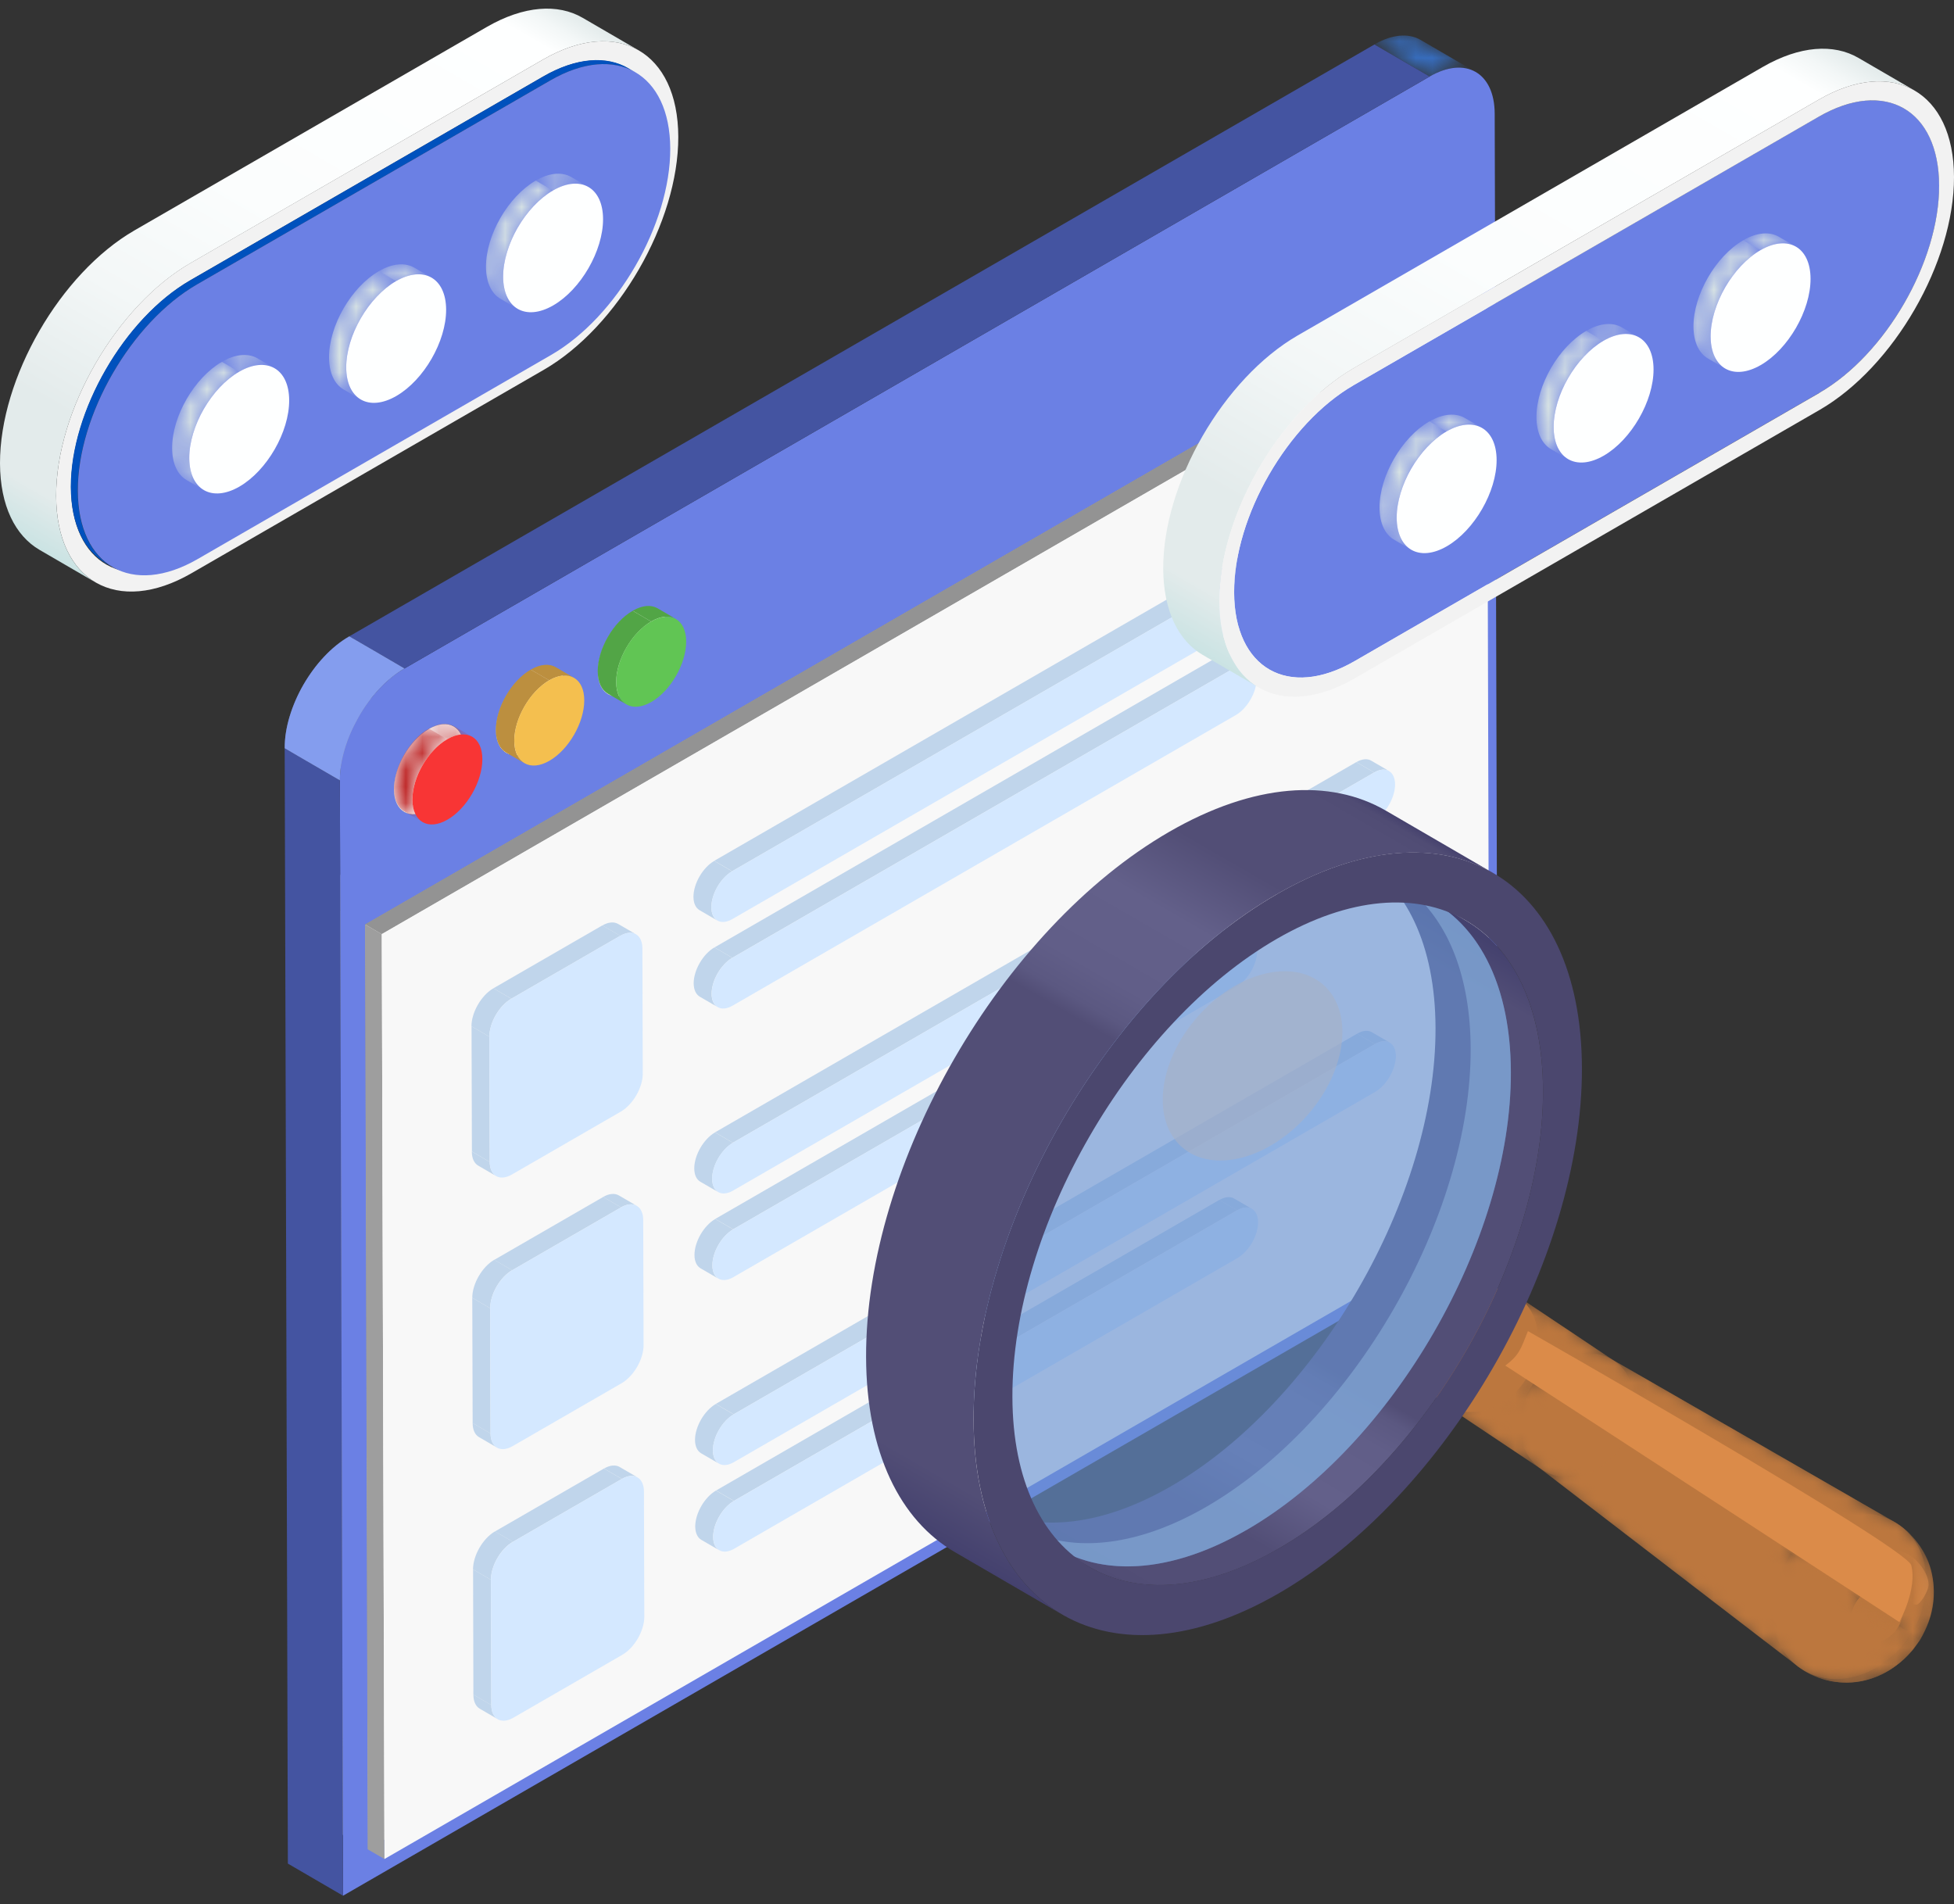 <svg width="118" height="115" viewBox="0 0 118 115" fill="none" xmlns="http://www.w3.org/2000/svg">
<rect x="0" y="0" width="118" height="115" fill="#333333" stroke="none"/>
<path d="M88.951 73.149L85.614 71.214L85.458 15.362L88.79 17.297L88.951 73.149Z" fill="#2D5A9D"/>
<mask id="mask0_1462_2376" style="mask-type:luminance" maskUnits="userSpaceOnUse" x="83" y="2" width="7" height="3">
<path d="M85.787 2.41L89.12 4.35C88.408 3.936 87.42 3.994 86.335 4.621L83.002 2.681C84.092 2.054 85.075 1.996 85.787 2.41Z" fill="white"/>
</mask>
<g mask="url(#mask0_1462_2376)">
<path d="M86.335 4.621L83.002 2.681C84.092 2.054 85.075 1.996 85.787 2.41L89.12 4.35C88.408 3.936 87.42 3.994 86.335 4.621Z" fill="#376DBE"/>
</g>
<path d="M22.211 111.68L18.878 109.745L85.613 71.214L88.95 73.149L22.211 111.68Z" fill="#2A5391"/>
<mask id="mask1_1462_2376" style="mask-type:luminance" maskUnits="userSpaceOnUse" x="36" y="37" width="5" height="4">
<path d="M36.827 37.239C37.939 37.884 39.051 38.529 40.159 39.179C40.053 39.526 39.901 39.873 39.71 40.198C38.598 39.553 37.485 38.908 36.377 38.258C36.564 37.933 36.72 37.586 36.827 37.239Z" fill="white"/>
</mask>
<g mask="url(#mask1_1462_2376)">
<path d="M36.72 41.92L33.388 39.98C33.77 40.202 34.304 40.171 34.891 39.833C36.057 39.161 37.005 37.524 37 36.18C37 35.513 36.764 35.046 36.382 34.823L39.714 36.763C40.093 36.986 40.328 37.453 40.333 38.12C40.333 39.464 39.394 41.097 38.224 41.773C37.636 42.111 37.107 42.142 36.72 41.92Z" fill="#376DBE"/>
</g>
<mask id="mask2_1462_2376" style="mask-type:luminance" maskUnits="userSpaceOnUse" x="36" y="37" width="5" height="3">
<path d="M36.827 37.239V37.226C37.944 37.871 39.056 38.516 40.164 39.166V39.179C39.047 38.534 37.935 37.889 36.827 37.239Z" fill="white"/>
</mask>
<g mask="url(#mask2_1462_2376)">
<path d="M36.72 41.92L33.388 39.98C33.77 40.202 34.304 40.171 34.891 39.833C36.057 39.161 37.005 37.524 37 36.18C37 35.513 36.764 35.046 36.382 34.823L39.714 36.763C40.093 36.986 40.328 37.453 40.333 38.12C40.333 39.464 39.394 41.097 38.224 41.773C37.636 42.111 37.107 42.142 36.72 41.92Z" fill="#376DBE"/>
</g>
<mask id="mask3_1462_2376" style="mask-type:luminance" maskUnits="userSpaceOnUse" x="33" y="38" width="7" height="5">
<path d="M34.887 39.833C35.47 39.495 35.999 38.921 36.377 38.258C37.49 38.903 38.602 39.548 39.71 40.198C39.327 40.856 38.802 41.435 38.219 41.773C37.632 42.111 37.103 42.142 36.716 41.92L33.383 39.98C33.766 40.202 34.3 40.171 34.887 39.833Z" fill="white"/>
</mask>
<g mask="url(#mask3_1462_2376)">
<path d="M36.72 41.92L33.388 39.98C33.77 40.202 34.304 40.171 34.891 39.833C36.057 39.161 37.005 37.524 37 36.18C37 35.513 36.764 35.046 36.382 34.823L39.714 36.763C40.093 36.986 40.328 37.453 40.333 38.12C40.333 39.464 39.394 41.097 38.224 41.773C37.636 42.111 37.107 42.142 36.72 41.92Z" fill="#376DBE"/>
</g>
<mask id="mask4_1462_2376" style="mask-type:luminance" maskUnits="userSpaceOnUse" x="36" y="34" width="5" height="6">
<path d="M36.996 36.185C36.996 35.517 36.76 35.05 36.382 34.828L39.714 36.767C40.093 36.99 40.328 37.457 40.328 38.124C40.328 38.458 40.27 38.814 40.164 39.166C39.051 38.52 37.939 37.875 36.831 37.226C36.938 36.874 36.996 36.518 36.996 36.185Z" fill="white"/>
</mask>
<g mask="url(#mask4_1462_2376)">
<path d="M36.72 41.92L33.388 39.98C33.77 40.202 34.304 40.171 34.891 39.833C36.057 39.161 37.005 37.524 37 36.18C37 35.513 36.764 35.046 36.382 34.823L39.714 36.763C40.093 36.986 40.328 37.453 40.333 38.12C40.333 39.464 39.394 41.097 38.224 41.773C37.636 42.111 37.107 42.142 36.72 41.92Z" fill="#376DBE"/>
</g>
<mask id="mask5_1462_2376" style="mask-type:luminance" maskUnits="userSpaceOnUse" x="34" y="34" width="6" height="3">
<path d="M36.377 34.828L39.71 36.767C39.327 36.545 38.793 36.576 38.206 36.914L34.873 34.974C35.461 34.636 35.995 34.605 36.377 34.828Z" fill="white"/>
</mask>
<g mask="url(#mask5_1462_2376)">
<path d="M38.211 36.914L34.878 34.974C35.465 34.636 35.999 34.605 36.382 34.828L39.715 36.767C39.332 36.545 38.798 36.576 38.211 36.914Z" fill="#BFBFBF"/>
</g>
<mask id="mask6_1462_2376" style="mask-type:luminance" maskUnits="userSpaceOnUse" x="32" y="34" width="7" height="8">
<path d="M36.72 41.92L33.388 39.98C33.01 39.757 32.774 39.29 32.769 38.623C32.769 37.279 33.708 35.646 34.874 34.974L38.206 36.914C37.041 37.586 36.097 39.223 36.102 40.563C36.102 41.23 36.338 41.697 36.72 41.92Z" fill="white"/>
</mask>
<g mask="url(#mask6_1462_2376)">
<path d="M36.72 41.92L33.388 39.98C33.01 39.757 32.774 39.29 32.769 38.623C32.769 37.279 33.708 35.646 34.874 34.974L38.206 36.914C37.041 37.586 36.097 39.223 36.102 40.563C36.102 41.23 36.338 41.697 36.72 41.92Z" fill="#BFBFBF"/>
</g>
<mask id="mask7_1462_2376" style="mask-type:luminance" maskUnits="userSpaceOnUse" x="30" y="38" width="5" height="6">
<path d="M30.843 39.74C30.843 39.072 30.607 38.605 30.224 38.383L33.557 40.322C33.935 40.545 34.171 41.012 34.175 41.679C34.175 42.294 33.979 42.974 33.65 43.593C32.538 42.948 31.425 42.302 30.318 41.653C30.647 41.034 30.843 40.358 30.843 39.74Z" fill="white"/>
</mask>
<g mask="url(#mask7_1462_2376)">
<path d="M30.562 45.475L27.23 43.535C27.612 43.757 28.146 43.726 28.734 43.388C29.899 42.716 30.847 41.079 30.843 39.735C30.843 39.068 30.607 38.601 30.224 38.378L33.557 40.318C33.935 40.541 34.171 41.008 34.175 41.675C34.175 43.019 33.236 44.652 32.066 45.328C31.479 45.666 30.945 45.697 30.562 45.475Z" fill="#376DBE"/>
</g>
<mask id="mask8_1462_2376" style="mask-type:luminance" maskUnits="userSpaceOnUse" x="27" y="41" width="7" height="5">
<path d="M30.317 41.648C31.43 42.294 32.542 42.939 33.65 43.588C33.263 44.318 32.698 44.963 32.066 45.328C31.479 45.666 30.945 45.697 30.562 45.475L27.23 43.535C27.612 43.757 28.146 43.726 28.734 43.388C29.365 43.023 29.93 42.378 30.317 41.648Z" fill="white"/>
</mask>
<g mask="url(#mask8_1462_2376)">
<path d="M30.562 45.475L27.23 43.535C27.612 43.757 28.146 43.726 28.734 43.388C29.899 42.716 30.847 41.079 30.843 39.735C30.843 39.068 30.607 38.601 30.224 38.378L33.557 40.318C33.935 40.541 34.171 41.008 34.175 41.675C34.175 43.019 33.236 44.652 32.066 45.328C31.479 45.666 30.945 45.697 30.562 45.475Z" fill="#376DBE"/>
</g>
<mask id="mask9_1462_2376" style="mask-type:luminance" maskUnits="userSpaceOnUse" x="28" y="38" width="6" height="3">
<path d="M30.224 38.383L33.557 40.322C33.174 40.1 32.64 40.131 32.053 40.469L28.72 38.529C29.308 38.191 29.841 38.16 30.224 38.383Z" fill="white"/>
</mask>
<g mask="url(#mask9_1462_2376)">
<path d="M32.053 40.464L28.72 38.524C29.308 38.186 29.841 38.155 30.224 38.378L33.557 40.318C33.174 40.095 32.64 40.126 32.053 40.464Z" fill="#BFBFBF"/>
</g>
<mask id="mask10_1462_2376" style="mask-type:luminance" maskUnits="userSpaceOnUse" x="26" y="38" width="7" height="8">
<path d="M30.562 45.475L27.23 43.535C26.852 43.312 26.616 42.845 26.611 42.178C26.611 40.834 27.55 39.201 28.72 38.529L32.053 40.469C30.887 41.141 29.939 42.779 29.944 44.118C29.944 44.785 30.18 45.252 30.562 45.475Z" fill="white"/>
</mask>
<g mask="url(#mask10_1462_2376)">
<path d="M30.562 45.475L27.23 43.535C26.852 43.312 26.616 42.845 26.611 42.178C26.611 40.834 27.55 39.201 28.72 38.529L32.053 40.469C30.887 41.141 29.939 42.779 29.944 44.118C29.944 44.785 30.18 45.252 30.562 45.475Z" fill="#BFBFBF"/>
</g>
<path d="M32.053 40.465C33.218 39.788 34.171 40.331 34.175 41.675C34.175 43.019 33.236 44.652 32.066 45.328C30.9 46.004 29.948 45.461 29.944 44.118C29.944 42.774 30.883 41.141 32.053 40.469V40.465Z" fill="#F8F8F8"/>
<path d="M88.79 17.297L88.95 73.149L22.211 111.68L22.055 55.828L88.79 17.297Z" fill="#F8F8F8"/>
<path d="M22.211 111.68L18.878 109.745L18.718 53.893L22.055 55.828L22.211 111.68Z" fill="#9E9E9E"/>
<path d="M22.055 55.828L18.718 53.893L85.458 15.362L88.79 17.297L22.055 55.828Z" fill="#939393"/>
<mask id="mask11_1462_2376" style="mask-type:luminance" maskUnits="userSpaceOnUse" x="24" y="41" width="5" height="6">
<path d="M24.685 43.29C24.685 42.623 24.449 42.156 24.071 41.933L27.403 43.873C27.782 44.096 28.017 44.563 28.017 45.23C28.017 45.564 27.959 45.92 27.853 46.271C26.74 45.626 25.628 44.981 24.52 44.331C24.627 43.98 24.685 43.624 24.685 43.29Z" fill="white"/>
</mask>
<g mask="url(#mask11_1462_2376)">
<path d="M24.409 49.025L21.076 47.085C21.459 47.308 21.993 47.277 22.58 46.939C23.746 46.262 24.694 44.629 24.689 43.286C24.689 42.618 24.453 42.151 24.071 41.929L27.403 43.868C27.782 44.091 28.017 44.558 28.022 45.226C28.022 46.569 27.083 48.202 25.913 48.879C25.326 49.217 24.792 49.248 24.409 49.025Z" fill="#376DBE"/>
</g>
<mask id="mask12_1462_2376" style="mask-type:luminance" maskUnits="userSpaceOnUse" x="21" y="44" width="7" height="6">
<path d="M22.58 46.943C23.457 46.436 24.204 45.39 24.525 44.336C25.637 44.981 26.749 45.626 27.857 46.276C27.537 47.334 26.789 48.38 25.913 48.883C25.326 49.221 24.792 49.252 24.409 49.03L21.076 47.09C21.459 47.312 21.993 47.281 22.58 46.943Z" fill="white"/>
</mask>
<g mask="url(#mask12_1462_2376)">
<path d="M24.409 49.025L21.076 47.085C21.459 47.308 21.993 47.277 22.58 46.938C23.746 46.262 24.694 44.629 24.689 43.286C24.689 42.618 24.453 42.151 24.071 41.929L27.403 43.868C27.782 44.091 28.017 44.558 28.022 45.225C28.022 46.569 27.083 48.202 25.913 48.878C25.326 49.217 24.792 49.248 24.409 49.025Z" fill="#376DBE"/>
</g>
<mask id="mask13_1462_2376" style="mask-type:luminance" maskUnits="userSpaceOnUse" x="22" y="41" width="6" height="4">
<path d="M24.071 41.933L27.403 43.873C27.021 43.651 26.487 43.682 25.899 44.02L22.567 42.08C23.154 41.742 23.688 41.711 24.071 41.933Z" fill="white"/>
</mask>
<g mask="url(#mask13_1462_2376)">
<path d="M25.899 44.02L22.567 42.08C23.154 41.742 23.688 41.711 24.071 41.933L27.403 43.873C27.021 43.651 26.487 43.682 25.899 44.02Z" fill="#BFBFBF"/>
</g>
<mask id="mask14_1462_2376" style="mask-type:luminance" maskUnits="userSpaceOnUse" x="20" y="42" width="6" height="8">
<path d="M24.409 49.025L21.076 47.085C20.698 46.863 20.462 46.396 20.458 45.728C20.458 44.385 21.397 42.752 22.567 42.08L25.899 44.02C24.734 44.692 23.786 46.329 23.791 47.668C23.791 48.336 24.026 48.803 24.409 49.025Z" fill="white"/>
</mask>
<g mask="url(#mask14_1462_2376)">
<path d="M24.409 49.025L21.076 47.085C20.698 46.863 20.462 46.396 20.458 45.728C20.458 44.385 21.397 42.752 22.567 42.08L25.899 44.02C24.734 44.692 23.786 46.329 23.791 47.668C23.791 48.336 24.026 48.803 24.409 49.025Z" fill="#BFBFBF"/>
</g>
<path d="M86.334 4.621C88.497 3.371 90.254 4.377 90.263 6.859L90.454 74.213L20.716 114.479L20.525 47.125C20.516 44.638 22.264 41.613 24.427 40.367L86.334 4.621ZM88.946 73.149L88.786 17.297L22.055 55.828L22.215 111.68L88.955 73.149H88.946ZM32.053 40.465C30.887 41.137 29.939 42.774 29.944 44.113C29.944 45.457 30.896 45.995 32.066 45.324C33.232 44.647 34.18 43.014 34.175 41.671C34.175 40.331 33.223 39.788 32.053 40.46V40.465ZM25.899 44.02C24.734 44.696 23.786 46.329 23.791 47.668C23.791 49.012 24.743 49.55 25.913 48.879C27.078 48.202 28.026 46.569 28.022 45.226C28.022 43.886 27.07 43.343 25.899 44.015V44.02ZM38.211 36.914C37.045 37.586 36.102 39.224 36.106 40.563C36.106 41.906 37.058 42.445 38.224 41.773C39.39 41.101 40.337 39.464 40.333 38.12C40.333 36.776 39.381 36.238 38.211 36.91V36.914Z" fill="#6B80E4"/>
<path d="M38.211 36.914C39.376 36.238 40.329 36.781 40.333 38.124C40.333 39.468 39.394 41.101 38.224 41.777C37.058 42.449 36.106 41.911 36.106 40.567C36.106 39.224 37.045 37.591 38.211 36.919V36.914Z" fill="#F8F8F8"/>
<path d="M25.899 44.02C27.065 43.343 28.017 43.886 28.022 45.23C28.022 46.574 27.083 48.207 25.913 48.883C24.747 49.559 23.795 49.016 23.791 47.673C23.791 46.329 24.729 44.696 25.899 44.024V44.02Z" fill="#F8F8F8"/>
<path d="M20.716 114.479L17.384 112.539L17.192 45.185L20.525 47.125L20.716 114.479Z" fill="#4454A1"/>
<path d="M24.427 40.367L21.094 38.427L83.001 2.686L86.334 4.621L24.427 40.367Z" fill="#4454A1"/>
<path d="M20.525 47.125L17.192 45.185C17.183 42.698 18.932 39.673 21.094 38.427L24.427 40.367C22.264 41.617 20.516 44.643 20.525 47.125Z" fill="#849DEE"/>
<mask id="mask15_1462_2376" style="mask-type:luminance" maskUnits="userSpaceOnUse" x="17" y="38" width="8" height="10">
<path d="M20.525 47.125L17.192 45.185C17.183 42.698 18.932 39.673 21.094 38.427L24.427 40.367C22.264 41.617 20.516 44.643 20.525 47.125Z" fill="white"/>
</mask>
<g mask="url(#mask15_1462_2376)">
<path d="M20.525 47.125L17.192 45.185C17.183 42.698 18.932 39.673 21.094 38.427L24.427 40.367C22.264 41.617 20.516 44.643 20.525 47.125Z" fill="#849DEE"/>
</g>
<path d="M23.217 112.263L22.207 111.68L22.046 55.824L23.056 56.411L23.217 112.263Z" fill="#9E9E9E"/>
<path d="M23.056 56.411L22.046 55.824L88.786 17.293L89.796 17.88L23.056 56.411Z" fill="#939393"/>
<path d="M89.796 17.88L89.952 73.732L23.217 112.263L23.056 56.411L89.796 17.88Z" fill="#F8F8F8"/>
<path d="M30.055 103.814L28.974 103.187C28.734 103.049 28.587 102.755 28.587 102.332L29.668 102.96C29.668 103.378 29.819 103.672 30.055 103.814Z" fill="#C0D5EB"/>
<path d="M37.419 88.588L38.5 89.216C38.26 89.073 37.922 89.096 37.557 89.309L36.476 88.682C36.845 88.468 37.179 88.451 37.423 88.588H37.419Z" fill="#C0D5EB"/>
<path d="M29.668 102.964L28.587 102.337L28.569 94.773L29.646 95.4L29.668 102.964Z" fill="#C0D5EB"/>
<path d="M30.972 93.109L29.891 92.482L36.471 88.682L37.552 89.309L30.972 93.109Z" fill="#C0D5EB"/>
<path d="M29.646 95.4L28.565 94.773C28.565 93.932 29.157 92.904 29.891 92.477L30.972 93.105C30.238 93.527 29.646 94.555 29.646 95.4Z" fill="#C0D5EB"/>
<path d="M37.552 89.309C38.286 88.887 38.883 89.225 38.887 90.07L38.909 97.634C38.909 98.479 38.317 99.503 37.583 99.93L31.003 103.729C30.269 104.152 29.672 103.814 29.668 102.969L29.646 95.405C29.646 94.559 30.238 93.536 30.972 93.109L37.552 89.309Z" fill="#D4E8FF"/>
<path d="M30.011 87.414L28.929 86.787C28.689 86.649 28.542 86.355 28.542 85.932L29.623 86.56C29.623 86.978 29.775 87.272 30.011 87.414Z" fill="#C0D5EB"/>
<path d="M37.37 72.188L38.451 72.816C38.211 72.673 37.873 72.696 37.503 72.909L36.422 72.282C36.791 72.068 37.125 72.05 37.37 72.188Z" fill="#C0D5EB"/>
<path d="M29.624 86.564L28.543 85.937L28.52 78.373L29.601 79L29.624 86.564Z" fill="#C0D5EB"/>
<path d="M30.927 76.709L29.846 76.082L36.426 72.282L37.508 72.909L30.927 76.709Z" fill="#C0D5EB"/>
<path d="M29.601 79L28.52 78.373C28.52 77.528 29.112 76.504 29.846 76.077L30.927 76.704C30.193 77.127 29.601 78.155 29.601 79Z" fill="#C0D5EB"/>
<path d="M37.508 72.909C38.242 72.487 38.838 72.825 38.843 73.67L38.865 81.234C38.865 82.079 38.273 83.103 37.539 83.53L30.958 87.329C30.224 87.752 29.628 87.414 29.624 86.569L29.601 79.005C29.601 78.159 30.193 77.136 30.927 76.709L37.508 72.909Z" fill="#D4E8FF"/>
<path d="M29.961 71.018L28.88 70.391C28.64 70.253 28.493 69.959 28.493 69.537L29.574 70.164C29.574 70.582 29.726 70.876 29.961 71.018Z" fill="#C0D5EB"/>
<path d="M37.325 55.793L38.406 56.42C38.166 56.278 37.828 56.3 37.459 56.514L36.377 55.886C36.747 55.673 37.08 55.655 37.325 55.793Z" fill="#C0D5EB"/>
<path d="M29.575 70.168L28.498 69.537L28.476 61.977L29.552 62.605L29.575 70.168Z" fill="#C0D5EB"/>
<path d="M30.878 60.309L29.797 59.681L36.377 55.882L37.459 56.509L30.878 60.309Z" fill="#C0D5EB"/>
<path d="M29.552 62.605L28.471 61.977C28.471 61.132 29.063 60.108 29.797 59.681L30.878 60.309C30.144 60.731 29.552 61.759 29.552 62.605Z" fill="#C0D5EB"/>
<path d="M37.459 56.509C38.193 56.086 38.789 56.425 38.794 57.27L38.816 64.834C38.816 65.679 38.224 66.702 37.49 67.129L30.91 70.929C30.175 71.352 29.579 71.014 29.575 70.168L29.552 62.605C29.552 61.759 30.144 60.736 30.878 60.309L37.459 56.509Z" fill="#D4E8FF"/>
<path d="M74.526 72.375L75.607 73.003C75.38 72.869 75.06 72.887 74.713 73.092L73.632 72.464C73.983 72.264 74.299 72.242 74.526 72.375Z" fill="#C0D5EB"/>
<path d="M44.32 90.635L43.243 90.008L73.632 72.46L74.713 73.087L44.32 90.635Z" fill="#C0D5EB"/>
<path d="M43.434 93.616L42.353 92.989C42.126 92.855 41.988 92.579 41.984 92.183C41.984 91.387 42.544 90.413 43.238 90.012L44.319 90.64C43.625 91.04 43.065 92.014 43.065 92.811C43.065 93.207 43.207 93.487 43.434 93.616Z" fill="#C0D5EB"/>
<path d="M74.713 73.087C75.407 72.687 75.972 73.007 75.976 73.808C75.981 74.609 75.416 75.579 74.722 75.979L44.333 93.527C43.639 93.928 43.074 93.607 43.069 92.806C43.069 92.01 43.63 91.036 44.324 90.635L74.713 73.087Z" fill="#D4E8FF"/>
<path d="M82.846 62.333L83.927 62.961C83.701 62.827 83.38 62.845 83.033 63.05L81.952 62.422C82.303 62.222 82.619 62.2 82.846 62.333Z" fill="#C0D5EB"/>
<path d="M44.306 85.407L43.225 84.78L81.952 62.422L83.033 63.05L44.306 85.407Z" fill="#C0D5EB"/>
<path d="M43.421 88.388L42.34 87.761C42.113 87.627 41.975 87.352 41.971 86.956C41.971 86.159 42.531 85.185 43.225 84.784L44.306 85.412C43.612 85.812 43.052 86.787 43.052 87.583C43.052 87.979 43.194 88.259 43.421 88.388Z" fill="#C0D5EB"/>
<path d="M83.033 63.05C83.727 62.649 84.292 62.969 84.296 63.77C84.296 64.567 83.736 65.541 83.042 65.942L44.315 88.299C43.621 88.7 43.056 88.379 43.051 87.579C43.051 86.782 43.612 85.808 44.306 85.407L83.033 63.05Z" fill="#D4E8FF"/>
<path d="M74.481 55.975L75.562 56.602C75.335 56.469 75.015 56.487 74.668 56.691L73.587 56.064C73.938 55.864 74.254 55.842 74.481 55.975Z" fill="#C0D5EB"/>
<path d="M44.275 74.235L43.194 73.608L73.583 56.064L74.664 56.691L44.275 74.235Z" fill="#C0D5EB"/>
<path d="M43.385 77.216L42.304 76.589C42.077 76.455 41.939 76.179 41.939 75.783C41.939 74.987 42.5 74.013 43.194 73.612L44.275 74.24C43.581 74.64 43.02 75.61 43.02 76.411C43.02 76.807 43.163 77.087 43.385 77.216Z" fill="#C0D5EB"/>
<path d="M74.664 56.691C75.358 56.291 75.923 56.611 75.927 57.408C75.927 58.204 75.367 59.179 74.673 59.579L44.284 77.127C43.59 77.528 43.025 77.207 43.02 76.406C43.02 75.61 43.581 74.635 44.275 74.235L74.664 56.687V56.691Z" fill="#D4E8FF"/>
<path d="M82.802 45.933L83.883 46.56C83.656 46.427 83.335 46.445 82.988 46.649L81.907 46.022C82.259 45.822 82.575 45.8 82.802 45.933Z" fill="#C0D5EB"/>
<path d="M44.257 69.007L43.18 68.38L81.907 46.022L82.984 46.649L44.257 69.007Z" fill="#C0D5EB"/>
<path d="M43.372 71.988L42.291 71.361C42.064 71.232 41.926 70.951 41.926 70.555C41.926 69.759 42.487 68.785 43.181 68.384L44.262 69.012C43.568 69.412 43.007 70.386 43.007 71.183C43.007 71.579 43.15 71.859 43.372 71.988Z" fill="#C0D5EB"/>
<path d="M82.984 46.649C83.678 46.249 84.243 46.569 84.247 47.37C84.247 48.167 83.687 49.141 82.993 49.541L44.266 71.899C43.572 72.3 43.007 71.979 43.002 71.178C43.002 70.382 43.563 69.407 44.257 69.007L82.984 46.649Z" fill="#D4E8FF"/>
<path d="M74.433 39.575L75.514 40.202C75.287 40.069 74.967 40.087 74.62 40.291L73.538 39.664C73.89 39.464 74.206 39.441 74.433 39.575Z" fill="#C0D5EB"/>
<path d="M44.226 57.839L43.149 57.212L73.538 39.664L74.619 40.291L44.226 57.839Z" fill="#C0D5EB"/>
<path d="M43.341 60.816L42.26 60.189C42.033 60.055 41.895 59.779 41.89 59.383C41.89 58.587 42.451 57.612 43.145 57.212L44.226 57.839C43.532 58.24 42.972 59.214 42.972 60.011C42.972 60.407 43.114 60.687 43.336 60.816H43.341Z" fill="#C0D5EB"/>
<path d="M74.619 40.291C75.313 39.891 75.878 40.211 75.883 41.012C75.883 41.809 75.322 42.783 74.628 43.183L44.239 60.731C43.545 61.132 42.98 60.812 42.976 60.011C42.976 59.214 43.536 58.24 44.23 57.839L74.619 40.291Z" fill="#D4E8FF"/>
<path d="M82.752 29.537L83.834 30.165C83.607 30.031 83.286 30.049 82.939 30.254L81.858 29.626C82.21 29.426 82.526 29.404 82.752 29.537Z" fill="#C0D5EB"/>
<path d="M44.213 52.611L43.132 51.984L81.859 29.626L82.94 30.254L44.213 52.611Z" fill="#C0D5EB"/>
<path d="M43.327 55.593L42.246 54.965C42.019 54.832 41.881 54.556 41.877 54.16C41.877 53.363 42.438 52.389 43.132 51.989L44.213 52.616C43.519 53.016 42.958 53.991 42.958 54.787C42.958 55.183 43.1 55.463 43.327 55.593Z" fill="#C0D5EB"/>
<path d="M82.939 30.254C83.633 29.853 84.199 30.174 84.203 30.974C84.207 31.775 83.642 32.745 82.948 33.146L44.222 55.504C43.528 55.904 42.962 55.584 42.958 54.783C42.958 53.986 43.519 53.012 44.213 52.611L82.939 30.254Z" fill="#D4E8FF"/>
<mask id="mask16_1462_2376" style="mask-type:luminance" maskUnits="userSpaceOnUse" x="25" y="43" width="4" height="2">
<path d="M27.403 43.846L28.516 44.492C28.133 44.269 27.599 44.3 27.012 44.638L25.899 43.993C26.487 43.655 27.016 43.624 27.403 43.846Z" fill="white"/>
</mask>
<g mask="url(#mask16_1462_2376)">
<path d="M27.012 44.638L25.899 43.993C26.487 43.655 27.016 43.624 27.403 43.846L28.516 44.492C28.133 44.269 27.599 44.3 27.012 44.638Z" fill="#BF2929"/>
</g>
<mask id="mask17_1462_2376" style="mask-type:luminance" maskUnits="userSpaceOnUse" x="23" y="43" width="5" height="7">
<path d="M25.521 49.644L24.409 48.999C24.031 48.776 23.795 48.309 23.791 47.642C23.791 46.298 24.729 44.665 25.899 43.993L27.012 44.638C25.842 45.315 24.898 46.947 24.903 48.287C24.903 48.954 25.139 49.421 25.521 49.644Z" fill="white"/>
</mask>
<g mask="url(#mask17_1462_2376)">
<path d="M25.521 49.644L24.409 48.999C24.031 48.776 23.795 48.309 23.791 47.642C23.791 46.298 24.729 44.665 25.899 43.993L27.012 44.638C25.842 45.315 24.898 46.947 24.903 48.287C24.903 48.954 25.139 49.421 25.521 49.644Z" fill="#BF2929"/>
</g>
<path d="M27.012 44.638C28.177 43.962 29.129 44.505 29.129 45.849C29.129 47.192 28.191 48.825 27.025 49.497C25.855 50.173 24.907 49.63 24.903 48.287C24.903 46.943 25.841 45.31 27.012 44.638Z" fill="#F83535"/>
<path d="M39.71 36.736L40.822 37.382C40.44 37.159 39.906 37.19 39.318 37.528L38.206 36.883C38.793 36.545 39.323 36.514 39.71 36.736Z" fill="#52A546"/>
<mask id="mask18_1462_2376" style="mask-type:luminance" maskUnits="userSpaceOnUse" x="38" y="36" width="3" height="2">
<path d="M39.71 36.736L40.822 37.382C40.44 37.159 39.906 37.19 39.318 37.528L38.206 36.883C38.793 36.545 39.323 36.514 39.71 36.736Z" fill="white"/>
</mask>
<g mask="url(#mask18_1462_2376)">
<path d="M39.318 37.533L38.206 36.888C38.793 36.55 39.323 36.519 39.71 36.741L40.822 37.386C40.44 37.164 39.906 37.195 39.318 37.533Z" fill="#52A546"/>
</g>
<path d="M37.828 42.538L36.716 41.893C36.337 41.671 36.102 41.203 36.097 40.536C36.097 39.192 37.036 37.559 38.206 36.888L39.319 37.533C38.153 38.209 37.205 39.842 37.209 41.181C37.209 41.849 37.445 42.316 37.828 42.538Z" fill="#52A546"/>
<mask id="mask19_1462_2376" style="mask-type:luminance" maskUnits="userSpaceOnUse" x="36" y="36" width="4" height="7">
<path d="M37.828 42.538L36.716 41.893C36.337 41.671 36.102 41.203 36.097 40.536C36.097 39.192 37.036 37.559 38.206 36.888L39.319 37.533C38.153 38.209 37.205 39.842 37.209 41.181C37.209 41.849 37.445 42.316 37.828 42.538Z" fill="white"/>
</mask>
<g mask="url(#mask19_1462_2376)">
<path d="M37.828 42.538L36.716 41.893C36.337 41.671 36.102 41.203 36.097 40.536C36.097 39.192 37.036 37.559 38.206 36.888L39.319 37.533C38.153 38.209 37.205 39.842 37.209 41.181C37.209 41.849 37.445 42.316 37.828 42.538Z" fill="#52A546"/>
</g>
<path d="M39.319 37.533C40.484 36.861 41.437 37.399 41.437 38.743C41.437 40.087 40.498 41.72 39.332 42.392C38.166 43.063 37.214 42.525 37.21 41.181C37.21 39.838 38.148 38.205 39.319 37.533Z" fill="#61C554"/>
<path d="M33.557 40.291L34.669 40.937C34.286 40.714 33.752 40.745 33.165 41.083L32.053 40.438C32.64 40.1 33.169 40.069 33.557 40.291Z" fill="#BC8F3F"/>
<mask id="mask20_1462_2376" style="mask-type:luminance" maskUnits="userSpaceOnUse" x="32" y="40" width="3" height="2">
<path d="M33.557 40.291L34.669 40.937C34.286 40.714 33.752 40.745 33.165 41.083L32.053 40.438C32.64 40.1 33.169 40.069 33.557 40.291Z" fill="white"/>
</mask>
<g mask="url(#mask20_1462_2376)">
<path d="M33.165 41.083L32.053 40.438C32.64 40.1 33.169 40.069 33.557 40.291L34.669 40.937C34.286 40.714 33.752 40.745 33.165 41.083Z" fill="#BC8F3F"/>
</g>
<path d="M31.675 46.089L30.562 45.444C30.184 45.221 29.948 44.754 29.944 44.087C29.944 42.743 30.883 41.11 32.053 40.438L33.165 41.083C31.999 41.76 31.052 43.392 31.056 44.732C31.056 45.399 31.292 45.866 31.675 46.089Z" fill="#BC8F3F"/>
<mask id="mask21_1462_2376" style="mask-type:luminance" maskUnits="userSpaceOnUse" x="29" y="40" width="5" height="7">
<path d="M31.675 46.089L30.562 45.444C30.184 45.221 29.948 44.754 29.944 44.087C29.944 42.743 30.883 41.11 32.053 40.438L33.165 41.083C31.999 41.76 31.052 43.392 31.056 44.732C31.056 45.399 31.292 45.866 31.675 46.089Z" fill="white"/>
</mask>
<g mask="url(#mask21_1462_2376)">
<path d="M31.675 46.089L30.562 45.444C30.184 45.221 29.948 44.754 29.944 44.087C29.944 42.743 30.883 41.11 32.053 40.438L33.165 41.083C31.999 41.76 31.052 43.392 31.056 44.732C31.056 45.399 31.292 45.866 31.675 46.089Z" fill="#BC8F3F"/>
</g>
<path d="M33.165 41.083C34.331 40.407 35.283 40.95 35.283 42.294C35.283 43.637 34.344 45.27 33.179 45.942C32.013 46.614 31.061 46.075 31.056 44.732C31.052 43.388 31.995 41.755 33.165 41.083Z" fill="#F4BF4F"/>
<path d="M114.618 98.284C114.093 99.124 113.101 99.458 112.398 99.035C111.695 98.613 111.553 97.585 112.078 96.749C112.603 95.912 113.595 95.574 114.298 95.996C115.001 96.419 115.143 97.447 114.618 98.284Z" fill="#B8753D"/>
<mask id="mask22_1462_2376" style="mask-type:luminance" maskUnits="userSpaceOnUse" x="107" y="91" width="10" height="11">
<path d="M115.944 99.04C115.944 99.04 115.468 98.795 114.619 98.284C115.144 97.443 115.001 96.419 114.298 95.996C113.595 95.574 112.603 95.908 112.078 96.749C111.553 97.589 111.695 98.613 112.398 99.035C113.101 99.458 114.094 99.124 114.619 98.284C115.468 98.8 115.931 99.062 115.944 99.04C115.642 99.52 115.348 99.836 115.25 99.939C115.17 100.023 115.068 100.13 114.979 100.206C114.814 100.348 114.587 100.53 114.409 100.659C113.965 100.989 113.199 101.336 112.67 101.456C112.305 101.536 112.069 101.589 111.508 101.607C111.064 101.62 110.547 101.523 110.543 101.518C110.054 101.425 109.684 101.265 109.68 101.265C109.471 101.171 109.195 101.033 108.99 100.922C108.87 100.855 108.728 100.744 108.612 100.668C106.81 99.325 106.499 96.495 107.962 94.154C109.497 91.694 112.412 90.711 114.472 91.957C114.734 92.121 115.344 92.504 115.878 93.26C116.389 93.985 116.594 94.706 116.67 95.071C116.763 95.529 116.772 95.823 116.772 95.832C116.772 95.948 116.785 96.103 116.781 96.223C116.763 96.615 116.754 96.762 116.719 96.962C116.679 97.176 116.612 97.46 116.558 97.674C116.532 97.781 116.478 97.923 116.438 98.03C116.305 98.39 116.176 98.648 115.936 99.044L115.944 99.04Z" fill="white"/>
</mask>
<g mask="url(#mask22_1462_2376)">
<path d="M115.944 99.04C117.666 96.068 116.509 93.225 114.476 91.952C112.421 90.706 109.506 91.689 107.967 94.15C106.503 96.49 106.814 99.325 108.616 100.664C111.13 102.381 114.142 101.714 115.94 99.04C115.927 99.058 115.464 98.795 114.614 98.283C114.089 99.124 113.097 99.458 112.394 99.035C111.691 98.613 111.548 97.585 112.074 96.748C112.599 95.912 113.591 95.574 114.294 95.996C114.997 96.419 115.139 97.447 114.614 98.283C115.464 98.799 115.927 99.062 115.94 99.04H115.944Z" fill="#BC773E"/>
<path d="M115.686 99.418C114.503 100.735 111.455 99.916 111.308 97.772C111.148 95.436 113.342 90.991 115.268 92.575C115.353 92.646 115.459 92.744 115.535 92.824L115.268 92.557L115.219 92.513L114.93 92.268C114.796 92.175 114.619 92.046 114.476 91.957C112.421 90.711 109.506 91.694 107.967 94.154C106.503 96.495 106.814 99.329 108.616 100.668C108.714 100.735 108.839 100.82 108.937 100.886L108.995 100.922L109.333 101.109C109.48 101.176 109.671 101.26 109.818 101.318L110.178 101.434C110.325 101.469 110.521 101.514 110.668 101.54L111.037 101.585C111.179 101.594 111.366 101.603 111.508 101.603L111.873 101.585C112.007 101.567 112.18 101.549 112.309 101.527L112.665 101.451C112.785 101.416 112.946 101.371 113.066 101.336L113.404 101.207C113.511 101.158 113.657 101.095 113.764 101.042L114.08 100.869C114.178 100.806 114.307 100.726 114.4 100.659L114.694 100.441C114.779 100.366 114.894 100.272 114.979 100.197L115.241 99.939C115.317 99.854 115.419 99.743 115.491 99.658L115.722 99.36L115.775 99.289L115.677 99.422L115.686 99.418Z" fill="#BC773E"/>
<path d="M113.146 95.138C113.19 95.191 113.284 95.222 113.346 95.249C113.746 95.418 114.196 95.458 114.565 95.721C114.658 95.787 114.939 95.988 115.17 96.348C115.317 96.579 115.522 96.851 115.522 96.855C115.566 96.886 115.642 96.895 115.695 96.904C115.931 96.953 116.411 96.126 116.456 95.819C116.612 94.795 114.863 92.851 113.475 93.95C113.275 94.11 112.803 94.711 113.146 95.138Z" fill="#FB9F53"/>
</g>
<mask id="mask23_1462_2376" style="mask-type:luminance" maskUnits="userSpaceOnUse" x="114" y="91" width="3" height="9">
<path d="M114.477 91.952C114.574 92.014 114.708 92.094 114.801 92.166C114.93 92.264 115.099 92.397 115.224 92.508C115.571 92.82 115.816 93.162 115.82 93.167C115.887 93.256 115.972 93.376 116.029 93.474C116.105 93.598 116.207 93.763 116.265 93.892C116.359 94.092 116.47 94.364 116.541 94.568C116.586 94.697 116.634 94.871 116.661 95.004C116.688 95.129 116.768 95.512 116.777 95.787C116.777 95.908 116.795 96.072 116.79 96.192C116.772 96.57 116.768 96.731 116.728 96.944C116.688 97.158 116.626 97.447 116.568 97.656C116.537 97.767 116.488 97.914 116.448 98.021C116.399 98.154 116.247 98.555 115.945 99.044C115.954 99.031 115.78 98.906 115.415 98.666C116.95 96.206 116.532 93.202 114.477 91.957V91.952Z" fill="white"/>
</mask>
<g mask="url(#mask23_1462_2376)">
<path d="M114.477 91.952C115.669 92.74 116.403 93.767 116.661 95.004C117.088 97.069 116.287 98.448 115.945 99.04C115.954 99.031 115.78 98.906 115.415 98.662C116.95 96.201 116.532 93.198 114.477 91.952Z" fill="#BC773E"/>
</g>
<mask id="mask24_1462_2376" style="mask-type:luminance" maskUnits="userSpaceOnUse" x="108" y="98" width="8" height="4">
<path d="M108.994 100.922C108.879 100.851 108.727 100.748 108.616 100.668C108.71 100.735 108.803 100.802 108.905 100.864C110.961 102.11 113.875 101.127 115.415 98.666C115.78 98.911 115.953 99.031 115.944 99.044C115.882 99.138 115.802 99.271 115.731 99.36C115.529 99.621 115.37 99.814 115.255 99.939C115.179 100.019 115.072 100.126 114.988 100.201C114.823 100.344 114.596 100.526 114.418 100.659C114.258 100.78 114.133 100.851 113.791 101.038C113.688 101.095 113.546 101.153 113.444 101.198C113.435 101.202 113.177 101.322 112.723 101.443C112.371 101.536 111.646 101.678 110.774 101.558C109.924 101.438 109.297 101.109 108.994 100.922Z" fill="white"/>
</mask>
<g mask="url(#mask24_1462_2376)">
<path d="M108.994 100.922C108.879 100.851 108.727 100.748 108.616 100.668C108.71 100.735 108.803 100.802 108.905 100.864C110.961 102.11 113.875 101.127 115.415 98.666C115.78 98.911 115.953 99.031 115.944 99.044C114.035 101.887 110.939 102.132 108.994 100.922Z" fill="#BC773E"/>
</g>
<mask id="mask25_1462_2376" style="mask-type:luminance" maskUnits="userSpaceOnUse" x="91" y="81" width="24" height="20">
<path d="M114.405 91.912C112.354 90.729 109.489 91.721 107.967 94.154C106.517 96.477 106.81 99.28 108.577 100.637C108.109 100.277 107.482 99.796 107.015 99.436C106.779 99.253 106.468 99.018 106.232 98.835C105.765 98.475 105.137 97.994 104.67 97.634L103.108 96.433C102.873 96.25 102.561 96.014 102.325 95.832L100.764 94.631C100.296 94.27 99.669 93.79 99.202 93.429C98.966 93.247 98.655 93.011 98.419 92.829L96.857 91.627C96.39 91.267 95.763 90.786 95.295 90.426L94.512 89.825C94.045 89.465 93.418 88.984 92.951 88.624C91.625 87.605 91.407 85.501 92.497 83.757C93.636 81.932 95.789 81.189 97.329 82.075C103.024 85.354 108.719 88.633 114.419 91.912H114.405Z" fill="white"/>
</mask>
<g mask="url(#mask25_1462_2376)">
<path d="M114.405 91.912L97.315 82.075C95.775 81.189 93.622 81.932 92.483 83.757C91.393 85.501 91.615 87.605 92.937 88.624L108.572 100.637C106.805 99.28 106.516 96.477 107.962 94.154C109.484 91.721 112.345 90.733 114.4 91.912H114.405Z" fill="#BC773E"/>
</g>
<mask id="mask26_1462_2376" style="mask-type:luminance" maskUnits="userSpaceOnUse" x="97" y="82" width="20" height="17">
<path d="M97.315 82.075C103.01 85.354 108.705 88.633 114.405 91.912C114.427 91.925 114.454 91.939 114.476 91.952C116.532 93.198 116.954 96.201 115.415 98.662L98.076 87.138C99.228 85.291 98.912 83.036 97.369 82.101C97.351 82.093 97.333 82.079 97.315 82.07V82.075Z" fill="white"/>
</mask>
<g mask="url(#mask26_1462_2376)">
<path d="M115.415 98.662L98.076 87.138C99.228 85.291 98.912 83.036 97.369 82.101C97.351 82.093 97.333 82.079 97.315 82.07L114.405 91.908C114.427 91.921 114.454 91.934 114.476 91.948C116.532 93.194 116.954 96.197 115.415 98.657V98.662Z" fill="#BC773E"/>
</g>
<mask id="mask27_1462_2376" style="mask-type:luminance" maskUnits="userSpaceOnUse" x="92" y="87" width="24" height="15">
<path d="M108.576 100.633C108.109 100.272 107.482 99.792 107.015 99.431C106.779 99.249 106.467 99.013 106.232 98.831C105.764 98.47 105.137 97.99 104.67 97.629L103.108 96.428C102.872 96.246 102.561 96.01 102.325 95.828L100.763 94.626C100.296 94.266 99.669 93.785 99.202 93.425C98.966 93.242 98.654 93.007 98.419 92.824L96.857 91.623C96.39 91.263 95.762 90.782 95.295 90.422L94.512 89.821C94.045 89.46 93.418 88.98 92.95 88.62C93.031 88.682 93.115 88.74 93.2 88.789C94.743 89.723 96.933 88.984 98.085 87.138L115.424 98.662C113.889 101.122 110.975 102.105 108.915 100.86C108.799 100.788 108.688 100.713 108.581 100.633H108.576Z" fill="white"/>
</mask>
<g mask="url(#mask27_1462_2376)">
<path d="M108.576 100.633L92.941 88.62C93.022 88.682 93.106 88.74 93.191 88.789C94.734 89.723 96.924 88.984 98.076 87.138L115.415 98.662C113.88 101.122 110.966 102.105 108.905 100.86C108.79 100.788 108.679 100.713 108.572 100.633H108.576Z" fill="#BC773E"/>
</g>
<mask id="mask28_1462_2376" style="mask-type:luminance" maskUnits="userSpaceOnUse" x="85" y="77" width="13" height="12">
<path d="M97.471 82.168C97.435 82.146 97.404 82.124 97.368 82.101C95.825 81.167 93.64 81.906 92.483 83.752C91.357 85.558 91.633 87.752 93.088 88.722L87.211 84.798C85.756 83.828 85.48 81.63 86.606 79.828C87.758 77.981 89.947 77.243 91.491 78.177C91.526 78.199 91.562 78.222 91.593 78.244C93.355 79.423 95.709 80.989 97.471 82.168Z" fill="white"/>
</mask>
<g mask="url(#mask28_1462_2376)">
<path d="M97.471 82.168L91.593 78.244C91.558 78.222 91.526 78.199 91.491 78.177C89.947 77.243 87.758 77.981 86.606 79.828C85.48 81.634 85.756 83.828 87.211 84.798L93.088 88.722C91.633 87.752 91.357 85.554 92.483 83.752C93.635 81.906 95.825 81.167 97.368 82.101C97.404 82.124 97.44 82.146 97.471 82.168Z" fill="#BC773E"/>
</g>
<mask id="mask29_1462_2376" style="mask-type:luminance" maskUnits="userSpaceOnUse" x="91" y="78" width="8" height="10">
<path d="M91.594 78.244L97.471 82.168C98.926 83.138 99.202 85.336 98.076 87.138L92.199 83.214C93.324 81.407 93.048 79.214 91.594 78.244Z" fill="white"/>
</mask>
<g mask="url(#mask29_1462_2376)">
<path d="M98.076 87.143L92.199 83.219C93.324 81.412 93.048 79.219 91.594 78.249L97.471 82.173C98.926 83.143 99.202 85.341 98.076 87.143Z" fill="#BC773E"/>
</g>
<path d="M92.198 83.219C91.046 85.065 88.857 85.804 87.313 84.869C85.769 83.935 85.453 81.679 86.606 79.833C87.758 77.986 89.947 77.248 91.491 78.182C93.035 79.116 93.351 81.372 92.198 83.219Z" fill="#BC773E"/>
<mask id="mask30_1462_2376" style="mask-type:luminance" maskUnits="userSpaceOnUse" x="87" y="83" width="12" height="7">
<path d="M93.088 88.726L87.211 84.802C87.246 84.824 87.277 84.847 87.313 84.869C88.857 85.803 91.046 85.065 92.198 83.218L98.076 87.142C96.924 88.989 94.734 89.728 93.191 88.793C93.155 88.771 93.119 88.749 93.088 88.726Z" fill="white"/>
</mask>
<g mask="url(#mask30_1462_2376)">
<path d="M93.088 88.726L87.211 84.802C87.246 84.824 87.277 84.847 87.313 84.869C88.857 85.803 91.046 85.065 92.198 83.218L98.076 87.142C96.924 88.989 94.734 89.728 93.191 88.793C93.155 88.771 93.119 88.749 93.088 88.726Z" fill="#BC773E"/>
</g>
<path d="M92.27 80.384C91.843 81.447 91.763 81.817 90.904 82.466C95.936 85.714 114.699 97.954 114.699 97.954C114.699 97.954 115.802 95.957 115.415 94.51C114.899 93.278 92.27 80.384 92.27 80.384Z" fill="#DB8B49"/>
<path d="M88.51 55.584L82.019 51.811C84.893 53.483 86.677 57.038 86.69 62.089C86.717 72.255 79.572 84.638 70.722 89.75C66.268 92.322 62.233 92.557 59.323 90.867L65.814 94.64C68.729 96.335 72.764 96.094 77.213 93.523C86.063 88.415 93.213 76.028 93.182 65.862C93.169 60.812 91.384 57.257 88.51 55.584Z" fill="url(#paint0_linear_1462_2376)"/>
<path opacity="0.64" d="M75.269 92.397C84.119 87.289 91.269 74.903 91.238 64.736C91.211 54.569 84.012 50.467 75.162 55.575C66.313 60.682 59.163 73.069 59.194 83.236C59.22 93.403 66.419 97.505 75.269 92.393V92.397Z" fill="#6792D1"/>
<path opacity="0.64" d="M85.262 53.862C87.469 55.744 88.799 58.983 88.812 63.334C88.839 73.501 81.689 85.883 72.844 90.996C69.022 93.203 65.507 93.687 62.748 92.709C65.698 95.222 70.215 95.316 75.273 92.397C84.123 87.289 91.273 74.903 91.242 64.736C91.224 58.961 88.893 55.143 85.262 53.862Z" fill="#85A9D4"/>
<path d="M77.102 54C87.246 48.14 95.5 52.843 95.531 64.504C95.562 76.162 87.367 90.359 77.222 96.219C67.078 102.079 58.824 97.376 58.793 85.719C58.762 74.061 66.957 59.859 77.102 54.004V54ZM77.213 93.518C86.063 88.41 93.213 76.024 93.182 65.857C93.155 55.69 85.956 51.588 77.106 56.696C68.257 61.804 61.107 74.191 61.138 84.357C61.164 94.524 68.364 98.626 77.213 93.514V93.518Z" fill="#4B476E"/>
<path d="M83.683 48.95C80.341 47.01 75.718 47.281 70.611 50.231C60.466 56.091 52.266 70.288 52.302 81.946C52.319 87.734 54.362 91.81 57.659 93.727L64.15 97.501C60.853 95.583 58.806 91.512 58.793 85.719C58.762 74.061 66.958 59.859 77.102 54.004C82.21 51.059 86.833 50.783 90.174 52.723L83.683 48.95Z" fill="url(#paint1_linear_1462_2376)"/>
<g style="mix-blend-mode:screen" opacity="0.64">
<path d="M79.008 67.28C81.358 64.565 81.754 61.06 79.894 59.45C78.034 57.841 74.622 58.737 72.273 61.452C69.923 64.166 69.527 67.672 71.387 69.281C73.247 70.891 76.659 69.995 79.008 67.28Z" fill="#A6B1C7"/>
</g>
<path d="M112.229 3.496C110.743 2.632 108.692 2.748 106.436 4.052L78.37 20.256C73.885 22.846 70.232 29.177 70.246 34.329C70.254 36.888 71.167 38.694 72.63 39.548L76.021 41.519C74.557 40.669 73.645 38.863 73.636 36.3C73.623 31.148 77.275 24.817 81.76 22.227L109.827 6.023C112.082 4.719 114.138 4.604 115.62 5.467L112.229 3.496Z" fill="url(#paint2_linear_1462_2376)"/>
<path d="M109.827 7.051C113.827 4.741 117.092 6.601 117.106 11.197C117.119 15.789 113.875 21.409 109.876 23.718L81.805 39.922C77.809 42.231 74.544 40.367 74.53 35.775C74.517 31.179 77.76 25.56 81.756 23.25L109.827 7.046V7.051Z" fill="#6B80E4"/>
<path d="M109.822 6.023C114.307 3.433 117.987 5.529 118 10.686C118.013 15.838 114.361 22.169 109.876 24.759L81.809 40.963C77.325 43.553 73.645 41.457 73.632 36.3C73.618 31.148 77.271 24.817 81.756 22.227L109.822 6.023ZM109.871 23.722C113.871 21.413 117.115 15.793 117.101 11.202C117.088 6.606 113.822 4.741 109.822 7.055L81.752 23.259C77.756 25.569 74.513 31.184 74.526 35.784C74.539 40.376 77.805 42.236 81.8 39.931L109.871 23.727V23.722Z" fill="#F2F2F2"/>
<mask id="mask31_1462_2376" style="mask-type:luminance" maskUnits="userSpaceOnUse" x="86" y="25" width="4" height="2">
<path d="M88.465 25.239L89.502 25.84C88.955 25.52 88.194 25.569 87.353 26.049L86.316 25.448C87.153 24.963 87.914 24.919 88.465 25.239Z" fill="white"/>
</mask>
<g mask="url(#mask31_1462_2376)">
<path d="M87.353 26.054L86.316 25.453C87.153 24.968 87.914 24.924 88.465 25.244L89.502 25.845C88.955 25.524 88.194 25.573 87.353 26.054Z" fill="#D8E3E3"/>
</g>
<mask id="mask32_1462_2376" style="mask-type:luminance" maskUnits="userSpaceOnUse" x="83" y="25" width="5" height="9">
<path d="M85.227 33.195L84.19 32.594C83.647 32.278 83.313 31.611 83.309 30.659C83.304 28.741 84.653 26.41 86.317 25.448L87.353 26.049C85.689 27.01 84.341 29.342 84.346 31.259C84.346 32.211 84.684 32.879 85.227 33.195Z" fill="white"/>
</mask>
<g mask="url(#mask32_1462_2376)">
<path d="M85.227 33.195L84.19 32.594C83.647 32.278 83.313 31.611 83.309 30.659C83.304 28.741 84.653 26.41 86.317 25.448L87.353 26.049C85.689 27.01 84.341 29.342 84.346 31.259C84.346 32.211 84.684 32.879 85.227 33.195Z" fill="#D8E3E3"/>
</g>
<path d="M87.353 26.054C89.017 25.093 90.374 25.862 90.379 27.78C90.383 29.693 89.035 32.029 87.371 32.99C85.707 33.951 84.35 33.177 84.345 31.264C84.341 29.346 85.689 27.015 87.353 26.054Z" fill="#FEFFFF"/>
<mask id="mask33_1462_2376" style="mask-type:luminance" maskUnits="userSpaceOnUse" x="95" y="19" width="4" height="2">
<path d="M97.942 19.767L98.979 20.367C98.432 20.047 97.671 20.096 96.83 20.576L95.793 19.976C96.63 19.491 97.391 19.446 97.942 19.767Z" fill="white"/>
</mask>
<g mask="url(#mask33_1462_2376)">
<path d="M96.83 20.581L95.793 19.981C96.63 19.496 97.391 19.451 97.942 19.771L98.979 20.372C98.432 20.052 97.671 20.101 96.83 20.581Z" fill="#D8E3E3"/>
</g>
<mask id="mask34_1462_2376" style="mask-type:luminance" maskUnits="userSpaceOnUse" x="92" y="19" width="5" height="9">
<path d="M94.704 27.727L93.667 27.126C93.124 26.81 92.79 26.143 92.786 25.19C92.781 23.273 94.125 20.946 95.794 19.98L96.83 20.581C95.162 21.546 93.818 23.873 93.823 25.791C93.823 26.743 94.161 27.411 94.704 27.727Z" fill="white"/>
</mask>
<g mask="url(#mask34_1462_2376)">
<path d="M94.704 27.727L93.667 27.126C93.124 26.81 92.79 26.143 92.786 25.19C92.781 23.273 94.125 20.946 95.794 19.98L96.83 20.581C95.162 21.546 93.818 23.873 93.823 25.791C93.823 26.743 94.161 27.411 94.704 27.727Z" fill="#D8E3E3"/>
</g>
<path d="M96.83 20.581C98.494 19.62 99.851 20.39 99.856 22.307C99.86 24.221 98.512 26.556 96.848 27.517C95.18 28.483 93.827 27.704 93.823 25.791C93.818 23.873 95.162 21.547 96.83 20.581Z" fill="#FEFFFF"/>
<mask id="mask35_1462_2376" style="mask-type:luminance" maskUnits="userSpaceOnUse" x="105" y="14" width="4" height="2">
<path d="M107.424 14.299L108.461 14.899C107.913 14.579 107.153 14.628 106.312 15.108L105.275 14.508C106.111 14.023 106.872 13.978 107.424 14.299Z" fill="white"/>
</mask>
<g mask="url(#mask35_1462_2376)">
<path d="M106.312 15.108L105.275 14.508C106.111 14.023 106.872 13.978 107.424 14.299L108.461 14.899C107.913 14.579 107.153 14.628 106.312 15.108Z" fill="#D8E3E3"/>
</g>
<mask id="mask36_1462_2376" style="mask-type:luminance" maskUnits="userSpaceOnUse" x="102" y="14" width="5" height="9">
<path d="M104.185 22.254L103.148 21.653C102.605 21.337 102.272 20.67 102.267 19.718C102.263 17.8 103.606 15.473 105.275 14.508L106.312 15.108C104.643 16.074 103.299 18.401 103.304 20.318C103.304 21.271 103.642 21.938 104.185 22.254Z" fill="white"/>
</mask>
<g mask="url(#mask36_1462_2376)">
<path d="M104.185 22.254L103.148 21.653C102.605 21.337 102.272 20.67 102.267 19.718C102.263 17.8 103.606 15.473 105.275 14.508L106.312 15.108C104.643 16.074 103.299 18.401 103.304 20.318C103.304 21.271 103.642 21.938 104.185 22.254Z" fill="#D8E3E3"/>
</g>
<path d="M106.312 15.108C107.976 14.147 109.333 14.917 109.337 16.835C109.342 18.748 107.994 21.084 106.33 22.045C104.661 23.01 103.309 22.232 103.304 20.318C103.3 18.401 104.643 16.074 106.312 15.108Z" fill="#FEFFFF"/>
<path d="M32.783 3.602C37.268 1.013 40.947 3.109 40.961 8.261C40.974 13.413 37.321 19.744 32.836 22.334L11.569 34.614C7.084 37.203 3.404 35.108 3.391 29.951C3.377 24.799 7.03 18.468 11.515 15.878L32.783 3.602ZM32.832 21.302C36.832 18.992 40.071 13.382 40.057 8.781C40.044 4.19 36.783 2.325 32.783 4.635L11.515 16.915C7.515 19.224 4.276 24.839 4.289 29.435C4.303 34.031 7.564 35.891 11.564 33.582L32.832 21.302Z" fill="#F2F2F2"/>
<path d="M37.944 4.119C36.631 3.353 34.811 3.46 32.814 4.612L11.47 16.937C7.506 19.228 4.267 24.834 4.276 29.395C4.28 31.66 5.09 33.257 6.385 34.013L6.803 34.258C5.504 33.506 4.699 31.909 4.694 29.64C4.681 25.079 7.92 19.473 11.889 17.182L33.232 4.857C35.23 3.705 37.045 3.602 38.362 4.363L37.944 4.119Z" fill="#0051BD"/>
<path d="M33.237 4.853C37.205 2.561 40.462 4.417 40.476 8.977C40.489 13.538 37.254 19.144 33.281 21.435L11.938 33.76C7.973 36.051 4.712 34.196 4.699 29.635C4.685 25.075 7.925 19.469 11.893 17.177L33.237 4.853Z" fill="#6B80E4"/>
<path d="M35.185 1.075C33.699 0.212 31.648 0.328 29.392 1.631L8.124 13.911C3.64 16.501 -0.013 22.832 3.64646e-05 27.985C0.009 30.543 0.921 32.349 2.385 33.204L5.775 35.175C4.311 34.325 3.399 32.518 3.39 29.956C3.377 24.803 7.03 18.472 11.515 15.883L32.782 3.602C35.038 2.299 37.094 2.183 38.575 3.046L35.185 1.075Z" fill="url(#paint3_linear_1462_2376)"/>
<mask id="mask37_1462_2376" style="mask-type:luminance" maskUnits="userSpaceOnUse" x="13" y="21" width="4" height="2">
<path d="M15.55 21.64L16.587 22.241C16.04 21.92 15.279 21.969 14.438 22.45L13.401 21.849C14.238 21.364 14.999 21.32 15.55 21.64Z" fill="white"/>
</mask>
<g mask="url(#mask37_1462_2376)">
<path d="M14.438 22.45L13.401 21.849C14.238 21.364 14.999 21.32 15.55 21.64L16.587 22.241C16.04 21.92 15.279 21.969 14.438 22.45Z" fill="#D8E3E3"/>
</g>
<mask id="mask38_1462_2376" style="mask-type:luminance" maskUnits="userSpaceOnUse" x="10" y="21" width="5" height="9">
<path d="M12.312 29.595L11.275 28.994C10.732 28.679 10.398 28.011 10.394 27.059C10.389 25.141 11.738 22.81 13.402 21.849L14.438 22.45C12.774 23.411 11.426 25.742 11.431 27.66C11.431 28.612 11.769 29.279 12.312 29.595Z" fill="white"/>
</mask>
<g mask="url(#mask38_1462_2376)">
<path d="M12.312 29.595L11.275 28.994C10.732 28.679 10.398 28.011 10.394 27.059C10.389 25.141 11.738 22.81 13.402 21.849L14.438 22.45C12.774 23.411 11.426 25.742 11.431 27.66C11.431 28.612 11.769 29.279 12.312 29.595Z" fill="#D8E3E3"/>
</g>
<path d="M14.438 22.45C16.102 21.489 17.459 22.258 17.463 24.176C17.468 26.089 16.12 28.425 14.456 29.386C12.792 30.347 11.435 29.573 11.43 27.66C11.426 25.742 12.774 23.411 14.438 22.45Z" fill="#FEFFFF"/>
<mask id="mask39_1462_2376" style="mask-type:luminance" maskUnits="userSpaceOnUse" x="22" y="15" width="5" height="2">
<path d="M25.027 16.167L26.064 16.768C25.517 16.448 24.756 16.497 23.915 16.977L22.878 16.376C23.715 15.891 24.476 15.847 25.027 16.167Z" fill="white"/>
</mask>
<g mask="url(#mask39_1462_2376)">
<path d="M23.915 16.977L22.878 16.376C23.715 15.891 24.476 15.847 25.027 16.167L26.064 16.768C25.517 16.448 24.756 16.497 23.915 16.977Z" fill="#D8E3E3"/>
</g>
<mask id="mask40_1462_2376" style="mask-type:luminance" maskUnits="userSpaceOnUse" x="19" y="16" width="5" height="9">
<path d="M21.788 24.123L20.752 23.522C20.209 23.206 19.875 22.539 19.871 21.587C19.866 19.669 21.21 17.342 22.879 16.376L23.915 16.977C22.247 17.942 20.903 20.27 20.907 22.187C20.907 23.139 21.246 23.807 21.788 24.123Z" fill="white"/>
</mask>
<g mask="url(#mask40_1462_2376)">
<path d="M21.788 24.123L20.752 23.522C20.209 23.206 19.875 22.539 19.871 21.587C19.866 19.669 21.21 17.342 22.879 16.376L23.915 16.977C22.247 17.942 20.903 20.27 20.907 22.187C20.907 23.139 21.246 23.807 21.788 24.123Z" fill="#D8E3E3"/>
</g>
<path d="M23.915 16.977C25.579 16.016 26.936 16.786 26.941 18.703C26.945 20.617 25.597 22.952 23.933 23.913C22.265 24.879 20.912 24.1 20.907 22.187C20.903 20.27 22.247 17.942 23.915 16.977Z" fill="#FEFFFF"/>
<mask id="mask41_1462_2376" style="mask-type:luminance" maskUnits="userSpaceOnUse" x="32" y="10" width="4" height="2">
<path d="M34.505 10.695L35.541 11.295C34.994 10.975 34.233 11.024 33.392 11.504L32.355 10.904C33.192 10.419 33.953 10.374 34.505 10.695Z" fill="white"/>
</mask>
<g mask="url(#mask41_1462_2376)">
<path d="M33.392 11.504L32.355 10.904C33.192 10.419 33.953 10.374 34.505 10.695L35.541 11.295C34.994 10.975 34.233 11.024 33.392 11.504Z" fill="#D8E3E3"/>
</g>
<mask id="mask42_1462_2376" style="mask-type:luminance" maskUnits="userSpaceOnUse" x="29" y="10" width="5" height="9">
<path d="M31.265 18.65L30.229 18.049C29.686 17.733 29.352 17.066 29.348 16.114C29.343 14.196 30.687 11.869 32.355 10.904L33.392 11.504C31.724 12.47 30.38 14.797 30.384 16.715C30.384 17.667 30.723 18.334 31.265 18.65Z" fill="white"/>
</mask>
<g mask="url(#mask42_1462_2376)">
<path d="M31.265 18.65L30.229 18.049C29.686 17.733 29.352 17.066 29.348 16.114C29.343 14.196 30.687 11.869 32.355 10.904L33.392 11.504C31.724 12.47 30.38 14.797 30.384 16.715C30.384 17.667 30.723 18.334 31.265 18.65Z" fill="#D8E3E3"/>
</g>
<path d="M33.392 11.504C35.056 10.543 36.413 11.313 36.418 13.231C36.422 15.144 35.074 17.48 33.41 18.441C31.742 19.406 30.389 18.628 30.384 16.715C30.38 14.797 31.724 12.47 33.392 11.504Z" fill="#FEFFFF"/>
<defs>
<linearGradient id="paint0_linear_1462_2376" x1="68.252" y1="96.046" x2="90.85" y2="56.91" gradientUnits="userSpaceOnUse">
<stop stop-color="#504C74"/>
<stop offset="0.03" stop-color="#524E76"/>
<stop offset="0.14" stop-color="#524E76"/>
<stop offset="0.23" stop-color="#63608A"/>
<stop offset="0.33" stop-color="#615E88"/>
<stop offset="0.37" stop-color="#5B5881"/>
<stop offset="0.39" stop-color="#524E76"/>
<stop offset="0.93" stop-color="#524E76"/>
<stop offset="0.99" stop-color="#44416E"/>
</linearGradient>
<linearGradient id="paint1_linear_1462_2376" x1="54.5" y1="91.925" x2="80.408" y2="47.059" gradientUnits="userSpaceOnUse">
<stop stop-color="#44416E"/>
<stop offset="0.07" stop-color="#524E76"/>
<stop offset="0.61" stop-color="#524E76"/>
<stop offset="0.63" stop-color="#5B5881"/>
<stop offset="0.67" stop-color="#615E88"/>
<stop offset="0.77" stop-color="#63608A"/>
<stop offset="0.86" stop-color="#524E76"/>
<stop offset="0.97" stop-color="#524E76"/>
<stop offset="0.99" stop-color="#504C74"/>
<stop offset="1" stop-color="#46426E"/>
</linearGradient>
<linearGradient id="paint2_linear_1462_2376" x1="78.499" y1="42.952" x2="104.016" y2="-1.243" gradientUnits="userSpaceOnUse">
<stop stop-color="#CAE3E3"/>
<stop offset="0.07" stop-color="#E3EBEB"/>
<stop offset="0.18" stop-color="#E3EBEB"/>
<stop offset="0.21" stop-color="#E6EDED"/>
<stop offset="0.36" stop-color="#F3F7F7"/>
<stop offset="0.56" stop-color="#FBFDFD"/>
<stop offset="0.94" stop-color="#FEFFFF"/>
<stop offset="0.97" stop-color="#F3F7F7"/>
<stop offset="1" stop-color="#E3EBEB"/>
</linearGradient>
<linearGradient id="paint3_linear_1462_2376" x1="6.558" y1="35.624" x2="28.676" y2="-2.684" gradientUnits="userSpaceOnUse">
<stop stop-color="#CAE3E3"/>
<stop offset="0.07" stop-color="#E3EBEB"/>
<stop offset="0.18" stop-color="#E3EBEB"/>
<stop offset="0.21" stop-color="#E6EDED"/>
<stop offset="0.36" stop-color="#F3F7F7"/>
<stop offset="0.56" stop-color="#FBFDFD"/>
<stop offset="0.94" stop-color="#FEFFFF"/>
<stop offset="0.97" stop-color="#F3F7F7"/>
<stop offset="1" stop-color="#E3EBEB"/>
</linearGradient>
</defs>
</svg>

